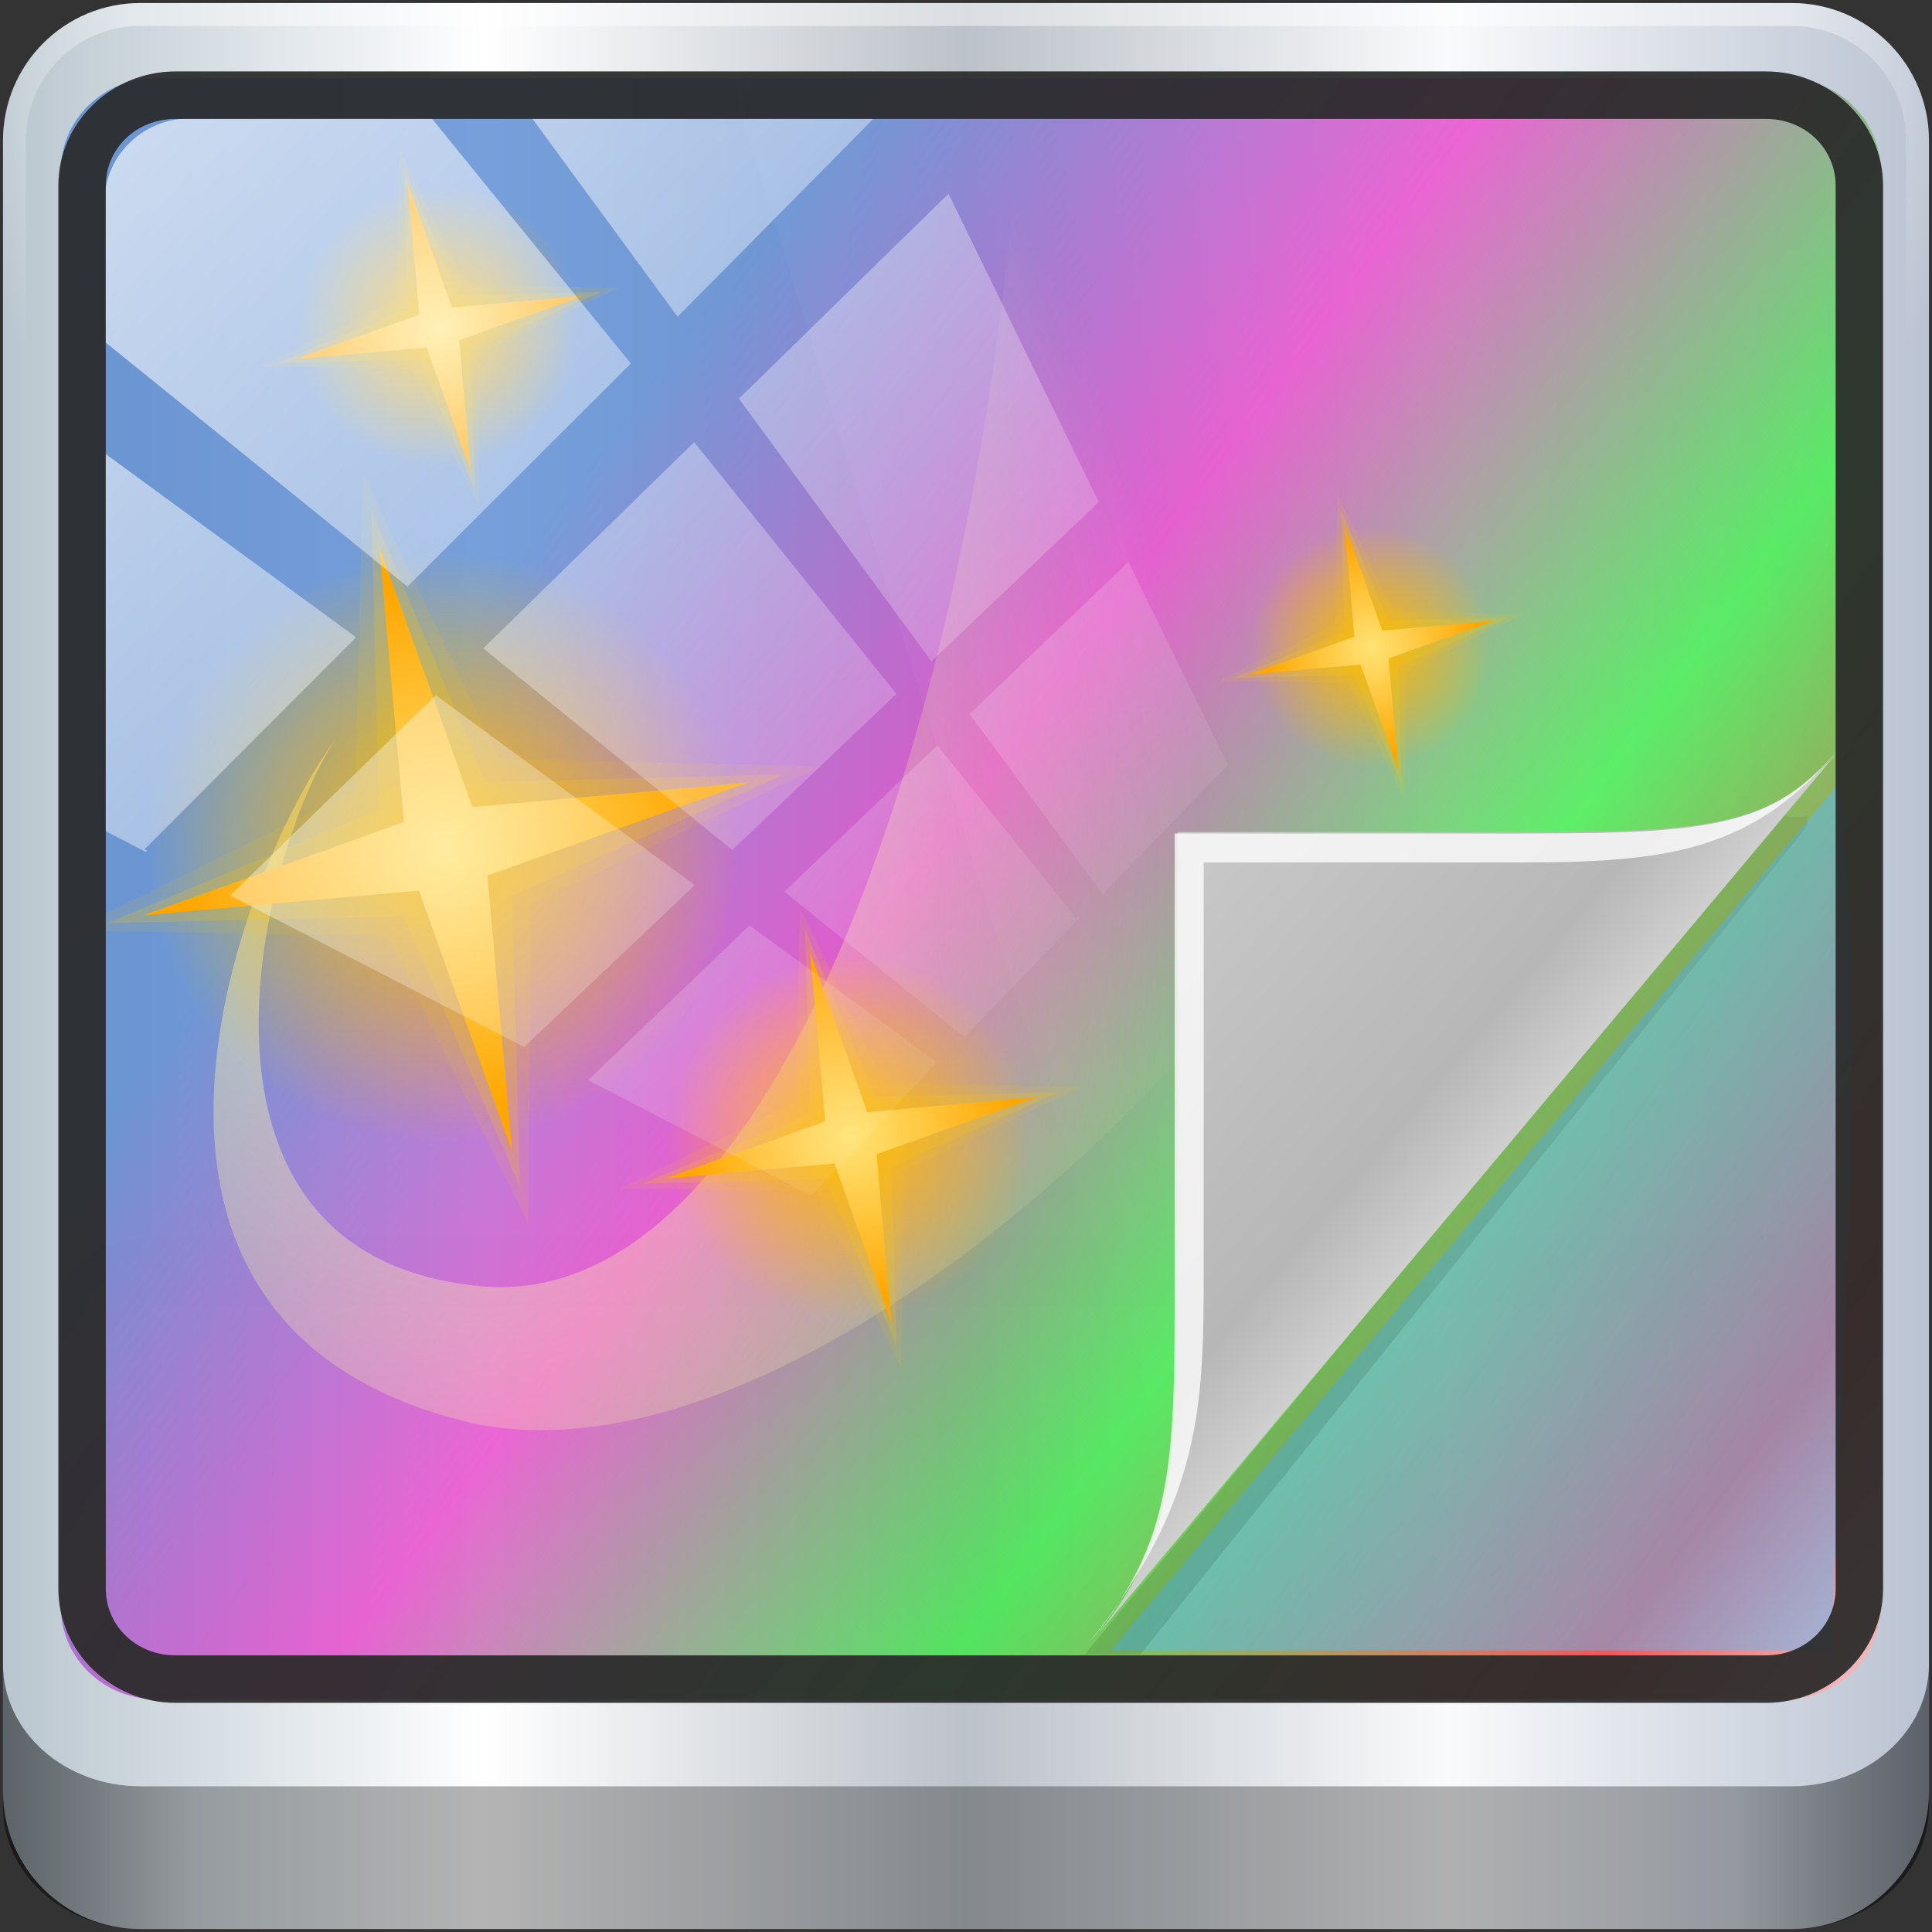 <?xml version="1.0" encoding="UTF-8" standalone="no"?>
<!-- Created with Inkscape (http://www.inkscape.org/) -->

<svg
   width="96"
   height="96"
   id="svg2"
   version="1.1"
   inkscape:version="1.1 (c4e8f9ed74, 2021-05-24)"
   sodipodi:docname="dockbarx.svg"
   xmlns:inkscape="http://www.inkscape.org/namespaces/inkscape"
   xmlns:sodipodi="http://sodipodi.sourceforge.net/DTD/sodipodi-0.dtd"
   xmlns:xlink="http://www.w3.org/1999/xlink"
   xmlns="http://www.w3.org/2000/svg"
   xmlns:svg="http://www.w3.org/2000/svg"
   xmlns:rdf="http://www.w3.org/1999/02/22-rdf-syntax-ns#"
   xmlns:cc="http://creativecommons.org/ns#"
   xmlns:dc="http://purl.org/dc/elements/1.1/">
  <rect width="100%" height="100%" fill="#333333" stroke="none"/>
  <script
     xlink:href=""
     id="script2985" />
  <defs
     id="defs4">
    <linearGradient
       id="linearGradient1234">
      <stop
         style="stop-color:#b9c6cf;stop-opacity:1"
         offset="0"
         id="stop1224" />
      <stop
         id="stop1226"
         offset="0.25"
         style="stop-color:#ffffff;stop-opacity:1;" />
      <stop
         id="stop1228"
         offset="0.5"
         style="stop-color:#bcc2c9;stop-opacity:1" />
      <stop
         style="stop-color:#f9fafb;stop-opacity:1"
         offset="0.75"
         id="stop1230" />
      <stop
         style="stop-color:#bac3d2;stop-opacity:1"
         offset="1"
         id="stop1232" />
    </linearGradient>
    <linearGradient
       id="linearGradient4549">
      <stop
         id="stop4551"
         style="stop-color:#5184cf;stop-opacity:1"
         offset="0" />
      <stop
         offset="0.2"
         style="stop-color:#e53cc8;stop-opacity:1;"
         id="stop4553" />
      <stop
         offset="0.396"
         style="stop-color:#36ed42;stop-opacity:1;"
         id="stop4555" />
      <stop
         offset="0.601"
         style="stop-color:#f72f2f;stop-opacity:1;"
         id="stop4557" />
      <stop
         offset="0.732"
         style="stop-color:#ffffff;stop-opacity:1;"
         id="stop4559" />
      <stop
         offset="0.825"
         style="stop-color:#fdfd3b;stop-opacity:1;"
         id="stop4561" />
      <stop
         offset="1"
         style="stop-color:#ffb323;stop-opacity:1;"
         id="stop4563" />
    </linearGradient>
    <filter
       color-interpolation-filters="sRGB"
       id="filter3832-0">
      <feGaussianBlur
         id="feGaussianBlur3834-4"
         stdDeviation="0.769" />
    </filter>
    <linearGradient
       id="linearGradient4370-2">
      <stop
         id="stop4372-3"
         style="stop-color:#2a7fff;stop-opacity:1"
         offset="0" />
      <stop
         id="stop4374-7"
         style="stop-color:#003380;stop-opacity:1"
         offset="1" />
    </linearGradient>
    <linearGradient
       id="linearGradient3266-4">
      <stop
         id="stop2807-3"
         style="stop-color:#ffffff;stop-opacity:1"
         offset="0" />
      <stop
         id="stop2809-4"
         style="stop-color:#000000;stop-opacity:0"
         offset="1" />
    </linearGradient>
    <filter
       color-interpolation-filters="sRGB"
       id="filter4365">
      <feGaussianBlur
         id="feGaussianBlur4367"
         stdDeviation="0.769" />
    </filter>
    <linearGradient
       id="linearGradient4370">
      <stop
         id="stop4372"
         style="stop-color:#2a7fff;stop-opacity:1"
         offset="0" />
      <stop
         id="stop4374"
         style="stop-color:#003380;stop-opacity:1"
         offset="1" />
    </linearGradient>
    <linearGradient
       id="linearGradient4377">
      <stop
         id="stop4379"
         style="stop-color:#ffffff;stop-opacity:1"
         offset="0" />
      <stop
         id="stop4381"
         style="stop-color:#000000;stop-opacity:0"
         offset="1" />
    </linearGradient>
    <linearGradient
       id="linearGradient3362">
      <stop
         id="stop3364"
         style="stop-color:#4d4d4d;stop-opacity:1"
         offset="0" />
      <stop
         id="stop3366"
         style="stop-color:#ffffff;stop-opacity:1"
         offset="1" />
    </linearGradient>
    <linearGradient
       id="linearGradient3342">
      <stop
         id="stop3344"
         style="stop-color:#000000;stop-opacity:0"
         offset="0" />
      <stop
         id="stop3350"
         style="stop-color:#000000;stop-opacity:0"
         offset="0.85" />
      <stop
         id="stop3346"
         style="stop-color:#000000;stop-opacity:1"
         offset="1" />
    </linearGradient>
    <linearGradient
       id="linearGradient3330">
      <stop
         id="stop3332"
         style="stop-color:#ffffff;stop-opacity:0.203"
         offset="0" />
      <stop
         id="stop3334"
         style="stop-color:#ffffff;stop-opacity:0.68"
         offset="1" />
    </linearGradient>
    <clipPath
       id="clipPath4031">
      <path
         d="M 48,32 C 28.118,32 12,48.118 12,68 12,87.882 28.118,104 48,104 67.882,104 84,87.882 84,68 84,48.118 67.882,32 48,32 z m 0,24 c 6.627,0 12,5.373 12,12 0,6.627 -5.373,12 -12,12 -6.627,0 -12,-5.373 -12,-12 0,-6.627 5.373,-12 12,-12 z"
         inkscape:connector-curvature="0"
         id="path4033"
         style="fill:#bbb1bf;fill-opacity:1;stroke:none" />
    </clipPath>
    <filter
       x="-0.19"
       y="-0.171"
       width="1.381"
       height="1.341"
       color-interpolation-filters="sRGB"
       id="filter4035">
      <feGaussianBlur
         id="feGaussianBlur4037"
         stdDeviation="4.948" />
    </filter>
    <clipPath
       id="clipPath4187">
      <path
         d="m 48,102 c -19.882,0 -36,16.118 -36,36 0,19.882 16.118,36 36,36 19.882,0 36,-16.118 36,-36 0,-19.882 -16.118,-36 -36,-36 z m 0,24 c 6.627,0 12,5.373 12,12 0,6.627 -5.373,12 -12,12 -6.627,0 -12,-5.373 -12,-12 0,-6.627 5.373,-12 12,-12 z"
         inkscape:connector-curvature="0"
         id="path4189"
         style="fill:#bbb1bf;fill-opacity:1;stroke:none" />
    </clipPath>
    <filter
       x="-0.18"
       y="-0.18"
       width="1.36"
       height="1.36"
       color-interpolation-filters="sRGB"
       id="filter4195">
      <feGaussianBlur
         id="feGaussianBlur4197"
         stdDeviation="5.216" />
    </filter>
    <linearGradient
       id="linearGradient4042">
      <stop
         id="stop4044"
         style="stop-color:#ff9800;stop-opacity:1"
         offset="0" />
      <stop
         id="stop4046"
         style="stop-color:#ff4600;stop-opacity:1"
         offset="1" />
    </linearGradient>
    <linearGradient
       inkscape:collect="always"
       id="linearGradient3888-8-4-8-4-6-9-0-8-7-9">
      <stop
         style="stop-color:#ffffff;stop-opacity:1;"
         offset="0"
         id="stop3890-4-7-9-5-7-0-8-8-8-6" />
      <stop
         style="stop-color:#ffffff;stop-opacity:0;"
         offset="1"
         id="stop3892-5-8-2-8-3-3-3-06-4-4" />
    </linearGradient>
    <linearGradient
       id="linearGradient4091-0-3-0-7">
      <stop
         style="stop-color:#ffffff;stop-opacity:1;"
         offset="0"
         id="stop4093-3-6-4-2" />
      <stop
         id="stop4099-6-1-8-3"
         offset="0.8"
         style="stop-color:#ffffff;stop-opacity:1;" />
      <stop
         style="stop-color:#ffffff;stop-opacity:0;"
         offset="1"
         id="stop4095-1-0-7-9" />
    </linearGradient>
    <linearGradient
       id="linearGradient3832-0-6-1-1">
      <stop
         style="stop-color:#000000;stop-opacity:1;"
         offset="0"
         id="stop3834-6-3-7-1" />
      <stop
         id="stop3872-2-4"
         offset="0.1"
         style="stop-color:#000000;stop-opacity:0.588;" />
      <stop
         style="stop-color:#000000;stop-opacity:0.588;"
         offset="0.9"
         id="stop3844-6-2-7-6" />
      <stop
         style="stop-color:#000000;stop-opacity:1;"
         offset="1"
         id="stop3836-5-0-2-9" />
    </linearGradient>
    <linearGradient
       gradientTransform="matrix(1.135,0,0,1.134,-40.037,-46.788)"
       y2="47"
       x2="90"
       y1="47"
       x1="6"
       gradientUnits="userSpaceOnUse"
       id="linearGradient5021"
       xlink:href="#linearGradient6139-0"
       inkscape:collect="always" />
    <linearGradient
       id="linearGradient6139-0">
      <stop
         id="stop6141-2"
         offset="0"
         style="stop-color:#b7b7b7;stop-opacity:1;" />
      <stop
         style="stop-color:#ffffff;stop-opacity:1;"
         offset="0.25"
         id="stop6151-0" />
      <stop
         style="stop-color:#9d9d9d;stop-opacity:1;"
         offset="0.5"
         id="stop6147-1" />
      <stop
         id="stop6149-4"
         offset="0.75"
         style="stop-color:#fafafa;stop-opacity:1;" />
      <stop
         id="stop6143-4"
         offset="1"
         style="stop-color:#b7b7b7;stop-opacity:1;" />
    </linearGradient>
    <linearGradient
       inkscape:collect="always"
       xlink:href="#linearGradient1234"
       id="linearGradient4788"
       gradientUnits="userSpaceOnUse"
       gradientTransform="matrix(1.139,0,0,1.139,-30.579,-29.107)"
       x1="6"
       y1="47"
       x2="90"
       y2="47" />
    <radialGradient
       inkscape:collect="always"
       xlink:href="#linearGradient4091-0-3-0-7"
       id="radialGradient4792"
       gradientUnits="userSpaceOnUse"
       gradientTransform="matrix(-1.222,0,0,-0.997,82.74,-50.327)"
       cx="48"
       cy="-27"
       fx="48"
       fy="-27"
       r="42" />
    <linearGradient
       inkscape:collect="always"
       xlink:href="#linearGradient3832-0-6-1-1"
       id="linearGradient4794"
       gradientUnits="userSpaceOnUse"
       gradientTransform="matrix(1.139,0,0,1.013,83.35,-18.349)"
       x1="-94"
       y1="82.984"
       x2="-10.188"
       y2="82.984" />
    <linearGradient
       inkscape:collect="always"
       xlink:href="#linearGradient3888-8-4-8-4-6-9-0-8-7-9"
       id="linearGradient4796"
       gradientUnits="userSpaceOnUse"
       gradientTransform="matrix(1.19,0,0,1.151,-32.769,-28.888)"
       x1="62"
       y1="8"
       x2="62"
       y2="68" />
    <linearGradient
       gradientTransform="matrix(0.966,0.259,-0.259,0.966,30.005,-25.916)"
       gradientUnits="userSpaceOnUse"
       xlink:href="#linearGradient4296"
       id="linearGradient3588"
       y2="35.918"
       x2="39.328"
       y1="106.043"
       x1="79.815" />
    <linearGradient
       gradientTransform="matrix(0.966,0.259,-0.259,0.966,30.005,-25.916)"
       gradientUnits="userSpaceOnUse"
       xlink:href="#linearGradient4296"
       id="linearGradient4310-0"
       y2="35.918"
       x2="39.328"
       y1="106.043"
       x1="79.815" />
    <filter
       id="filter4304"
       color-interpolation-filters="sRGB">
      <feGaussianBlur
         stdDeviation="0.533"
         id="feGaussianBlur4306" />
    </filter>
    <linearGradient
       id="linearGradient4296">
      <stop
         offset="0"
         style="stop-color:#000000;stop-opacity:1"
         id="stop4298-2" />
      <stop
         offset="1"
         style="stop-color:#000000;stop-opacity:0"
         id="stop4300" />
    </linearGradient>
    <linearGradient
       gradientTransform="matrix(0.966,0.259,-0.259,0.966,30.005,-25.916)"
       gradientUnits="userSpaceOnUse"
       xlink:href="#linearGradient4296"
       id="linearGradient4302"
       y2="35.918"
       x2="39.328"
       y1="106.043"
       x1="79.815" />
    <linearGradient
       id="linearGradient4778">
      <stop
         offset="0"
         style="stop-color:#fff9b9;stop-opacity:1"
         id="stop4780" />
      <stop
         offset="1"
         style="stop-color:#fff79e;stop-opacity:0"
         id="stop4782" />
    </linearGradient>
    <radialGradient
       gradientTransform="matrix(0.401,1.561,-1.05,0.228,9.105,-54.755)"
       gradientUnits="userSpaceOnUse"
       xlink:href="#linearGradient4778"
       id="radialGradient4323-7"
       fy="28.098"
       fx="39.049"
       r="36.428"
       cy="28.098"
       cx="39.049" />
    <radialGradient
       gradientUnits="userSpaceOnUse"
       xlink:href="#linearGradient4223-6"
       id="radialGradient3556"
       fy="31.602"
       fx="29.095"
       r="7.245"
       cy="31.602"
       cx="29.095"
       gradientTransform="matrix(1.077,0.342,-0.342,1.077,-2.141,-11.004)" />
    <radialGradient
       gradientUnits="userSpaceOnUse"
       xlink:href="#linearGradient4215-8"
       id="radialGradient4333-9"
       fy="32"
       fx="32"
       r="8"
       cy="32"
       cx="32"
       gradientTransform="matrix(1.104,-0.242,0.242,1.104,-24.756,5.37)" />
    <radialGradient
       gradientUnits="userSpaceOnUse"
       xlink:href="#linearGradient4223-6"
       id="radialGradient4357-5"
       fy="31.602"
       fx="29.095"
       r="7.245"
       cy="31.602"
       cx="29.095"
       gradientTransform="matrix(0.713,0.226,-0.226,0.713,30.658,-20.512)" />
    <radialGradient
       gradientUnits="userSpaceOnUse"
       xlink:href="#linearGradient4215-8"
       id="radialGradient4355-6"
       fy="32"
       fx="32"
       r="8"
       cy="32"
       cx="32"
       gradientTransform="matrix(0.731,-0.161,0.161,0.731,15.68,-9.667)" />
    <radialGradient
       gradientUnits="userSpaceOnUse"
       xlink:href="#linearGradient4223-6"
       id="radialGradient4399-8"
       fy="31.602"
       fx="29.095"
       r="7.245"
       cy="31.602"
       cx="29.095"
       gradientTransform="matrix(1.754,0.557,-0.557,1.754,-35.173,-52.998)" />
    <radialGradient
       gradientUnits="userSpaceOnUse"
       xlink:href="#linearGradient4215-8"
       id="radialGradient4397-1"
       fy="32"
       fx="32"
       r="8"
       cy="32"
       cx="32"
       gradientTransform="matrix(1.797,-0.395,0.395,1.797,-71.998,-26.336)" />
    <linearGradient
       id="linearGradient4223-6">
      <stop
         offset="0"
         style="stop-color:#ffe375;stop-opacity:1"
         id="stop4225-4" />
      <stop
         offset="1"
         style="stop-color:#ffa600;stop-opacity:1"
         id="stop4227-8" />
    </linearGradient>
    <radialGradient
       gradientUnits="userSpaceOnUse"
       xlink:href="#linearGradient4223-6"
       id="radialGradient4483-2"
       fy="31.602"
       fx="29.095"
       r="7.245"
       cy="31.602"
       cx="29.095"
       gradientTransform="matrix(0.837,0.266,-0.266,0.837,-18.016,-41.461)" />
    <linearGradient
       id="linearGradient4215-8">
      <stop
         offset="0"
         style="stop-color:#ffb800;stop-opacity:1"
         id="stop4217-4" />
      <stop
         offset="1"
         style="stop-color:#ffb800;stop-opacity:0"
         id="stop4219-3" />
    </linearGradient>
    <radialGradient
       gradientUnits="userSpaceOnUse"
       xlink:href="#linearGradient4215-8"
       id="radialGradient4481-2"
       fy="32"
       fx="32"
       r="8"
       cy="32"
       cx="32"
       gradientTransform="matrix(0.857,-0.188,0.188,0.857,-35.586,-28.739)" />
    <linearGradient
       id="linearGradient4672">
      <stop
         offset="0"
         style="stop-color:#000000;stop-opacity:1"
         id="stop4674" />
      <stop
         offset="1"
         style="stop-color:#000000;stop-opacity:0"
         id="stop4676" />
    </linearGradient>
    <linearGradient
       gradientUnits="userSpaceOnUse"
       xlink:href="#linearGradient4672"
       id="linearGradient4244"
       y2="31.678"
       x2="48"
       y1="96"
       x1="48" />
    <linearGradient
       gradientTransform="matrix(1,0,0,-1,0,112)"
       gradientUnits="userSpaceOnUse"
       xlink:href="#linearGradient4654"
       id="linearGradient4242"
       y2="56"
       x2="55.869"
       y1="56"
       x1="48" />
    <linearGradient
       id="linearGradient4654">
      <stop
         offset="0"
         style="stop-color:#a5a5a5;stop-opacity:1"
         id="stop4656" />
      <stop
         offset="0.3"
         style="stop-color:#ffffff;stop-opacity:1"
         id="stop4658" />
      <stop
         offset="0.6"
         style="stop-color:#a5a5a5;stop-opacity:1"
         id="stop4660" />
      <stop
         offset="1"
         style="stop-color:#636363;stop-opacity:1"
         id="stop4662" />
    </linearGradient>
    <linearGradient
       gradientUnits="userSpaceOnUse"
       xlink:href="#linearGradient4654"
       id="linearGradient4240"
       y2="56"
       x2="56.154"
       y1="56"
       x1="48" />
    <linearGradient
       id="linearGradient4634">
      <stop
         offset="0"
         style="stop-color:#000000;stop-opacity:1"
         id="stop4636" />
      <stop
         offset="0.3"
         style="stop-color:#a5a5a5;stop-opacity:1"
         id="stop4642" />
      <stop
         offset="0.6"
         style="stop-color:#4c4c4c;stop-opacity:1"
         id="stop4644" />
      <stop
         offset="1"
         style="stop-color:#000000;stop-opacity:1"
         id="stop4638" />
    </linearGradient>
    <linearGradient
       gradientUnits="userSpaceOnUse"
       xlink:href="#linearGradient4634"
       id="linearGradient4238"
       y2="56"
       x2="55.078"
       y1="56"
       x1="48" />
    <linearGradient
       gradientTransform="translate(39.199,-0.955)"
       gradientUnits="userSpaceOnUse"
       xlink:href="#linearGradient3718"
       id="linearGradient3748"
       y2="-40.067"
       x2="64"
       y1="80"
       x1="64" />
    <clipPath
       id="clipPath2956">
      <rect
         style="opacity:0.652;color:#000000;fill:#ff0000;fill-opacity:1;fill-rule:nonzero;stroke:none;stroke-width:1;marker:none;visibility:visible;display:inline;overflow:visible;enable-background:accumulate"
         id="rect2958"
         y="20"
         x="12"
         ry="3"
         rx="3"
         height="56"
         width="72" />
    </clipPath>
    <clipPath
       id="clipPath2952">
      <rect
         style="opacity:0.652;color:#000000;fill:#ff0000;fill-opacity:1;fill-rule:nonzero;stroke:none;stroke-width:1;marker:none;visibility:visible;display:inline;overflow:visible;enable-background:accumulate"
         id="rect2954"
         y="20"
         x="12"
         ry="3"
         rx="3"
         height="56"
         width="72" />
    </clipPath>
    <linearGradient
       spreadMethod="reflect"
       gradientUnits="userSpaceOnUse"
       xlink:href="#linearGradient3940"
       id="linearGradient3938"
       y2="72"
       x2="48"
       y1="48"
       x1="48" />
    <radialGradient
       gradientUnits="userSpaceOnUse"
       xlink:href="#linearGradient3928"
       id="radialGradient3934"
       fy="24"
       fx="56"
       r="16"
       cy="24"
       cx="56" />
    <radialGradient
       gradientUnits="userSpaceOnUse"
       xlink:href="#linearGradient3751"
       id="radialGradient3867"
       fy="49.721"
       fx="60.563"
       r="19.437"
       cy="49.721"
       cx="60.563" />
    <radialGradient
       gradientUnits="userSpaceOnUse"
       xlink:href="#linearGradient3827"
       id="radialGradient3861"
       fy="37.5"
       fx="58.5"
       r="2.5"
       cy="37.5"
       cx="58.5" />
    <radialGradient
       gradientUnits="userSpaceOnUse"
       xlink:href="#linearGradient3827"
       id="radialGradient3857"
       fy="37.5"
       fx="58.5"
       r="2.5"
       cy="37.5"
       cx="58.5" />
    <radialGradient
       gradientUnits="userSpaceOnUse"
       xlink:href="#linearGradient3827"
       id="radialGradient3853"
       fy="37.5"
       fx="58.5"
       r="2.5"
       cy="37.5"
       cx="58.5" />
    <radialGradient
       gradientUnits="userSpaceOnUse"
       xlink:href="#linearGradient3827"
       id="radialGradient3849"
       fy="37.5"
       fx="58.5"
       r="2.5"
       cy="37.5"
       cx="58.5" />
    <radialGradient
       gradientUnits="userSpaceOnUse"
       xlink:href="#linearGradient3827"
       id="radialGradient3845"
       fy="37.5"
       fx="58.5"
       r="2.5"
       cy="37.5"
       cx="58.5" />
    <radialGradient
       gradientUnits="userSpaceOnUse"
       xlink:href="#linearGradient3827"
       id="radialGradient3841"
       fy="37.5"
       fx="58.5"
       r="2.5"
       cy="37.5"
       cx="58.5" />
    <radialGradient
       gradientUnits="userSpaceOnUse"
       xlink:href="#linearGradient3827"
       id="radialGradient3837"
       fy="37.5"
       fx="58.5"
       r="2.5"
       cy="37.5"
       cx="58.5" />
    <radialGradient
       gradientUnits="userSpaceOnUse"
       xlink:href="#linearGradient3827"
       id="radialGradient3833"
       fy="37.5"
       fx="58.5"
       r="2.5"
       cy="37.5"
       cx="58.5" />
    <radialGradient
       gradientUnits="userSpaceOnUse"
       xlink:href="#linearGradient3751"
       id="radialGradient3758"
       fy="49.721"
       fx="60.563"
       r="19.437"
       cy="49.721"
       cx="60.563" />
    <radialGradient
       gradientUnits="userSpaceOnUse"
       xlink:href="#linearGradient3739"
       id="radialGradient3747"
       fy="64.058"
       fx="47.977"
       r="24.023"
       cy="64.058"
       cx="47.977" />
    <linearGradient
       gradientUnits="userSpaceOnUse"
       xlink:href="#linearGradient3737"
       id="linearGradient3982"
       y2="0"
       x2="48"
       y1="56"
       x1="48" />
    <linearGradient
       gradientUnits="userSpaceOnUse"
       xlink:href="#linearGradient3737-1"
       id="linearGradient3923"
       y2="63.893"
       x2="36.357"
       y1="6"
       x1="36.357" />
    <linearGradient
       id="linearGradient3737-0">
      <stop
         offset="0"
         style="stop-color:#ffffff;stop-opacity:1"
         id="stop3739-6" />
      <stop
         offset="1"
         style="stop-color:#ffffff;stop-opacity:0"
         id="stop3741-0" />
    </linearGradient>
    <radialGradient
       gradientTransform="matrix(1.157,0,0,0.996,-7.551,0.197)"
       gradientUnits="userSpaceOnUse"
       xlink:href="#linearGradient3737-0"
       id="radialGradient2886"
       fy="90.172"
       fx="48"
       r="42"
       cy="90.172"
       cx="48" />
    <linearGradient
       id="linearGradient3737-1">
      <stop
         offset="0"
         style="stop-color:#ffffff;stop-opacity:1"
         id="stop3739-9" />
      <stop
         offset="1"
         style="stop-color:#ffffff;stop-opacity:0"
         id="stop3741-3" />
    </linearGradient>
    <linearGradient
       gradientTransform="matrix(1.024,0,0,1.012,-1.143,-98.071)"
       gradientUnits="userSpaceOnUse"
       xlink:href="#ButtonShadow-0"
       id="linearGradient3760"
       y2="90.239"
       x2="32.251"
       y1="6.132"
       x1="32.251" />
    <linearGradient
       gradientTransform="translate(0,-97)"
       gradientUnits="userSpaceOnUse"
       xlink:href="#ButtonShadow-0"
       id="linearGradient3721"
       y2="90.239"
       x2="32.251"
       y1="6.132"
       x1="32.251" />
    <linearGradient
       gradientTransform="matrix(1.024,0,0,1.012,-1.143,-98.071)"
       gradientUnits="userSpaceOnUse"
       xlink:href="#ButtonShadow-0"
       id="linearGradient3725"
       y2="90.239"
       x2="32.251"
       y1="6.132"
       x1="32.251" />
    <linearGradient
       gradientTransform="matrix(1.024,0,0,1.012,-1.143,-98.071)"
       gradientUnits="userSpaceOnUse"
       xlink:href="#ButtonShadow-0"
       id="linearGradient3772"
       y2="90.239"
       x2="32.251"
       y1="6.132"
       x1="32.251" />
    <linearGradient
       gradientTransform="matrix(1.024,0,0,1.012,-1.143,-98.071)"
       gradientUnits="userSpaceOnUse"
       xlink:href="#ButtonShadow-0"
       id="linearGradient3780"
       y2="90.239"
       x2="32.251"
       y1="6.132"
       x1="32.251" />
    <linearGradient
       gradientTransform="matrix(1.006,0,0,0.994,100,0)"
       gradientUnits="userSpaceOnUse"
       id="ButtonShadow-0"
       y2="7.017"
       x2="45.448"
       y1="92.54"
       x1="45.448">
      <stop
         offset="0"
         style="stop-color:#000000;stop-opacity:1"
         id="stop3750-8" />
      <stop
         offset="1"
         style="stop-color:#000000;stop-opacity:0.588"
         id="stop3752-5" />
    </linearGradient>
    <filter
       id="filter3174"
       color-interpolation-filters="sRGB">
      <feGaussianBlur
         stdDeviation="1.71"
         id="feGaussianBlur3176" />
    </filter>
    <linearGradient
       gradientUnits="userSpaceOnUse"
       xlink:href="#linearGradient3700"
       id="linearGradient3706"
       y2="5.988"
       x2="48"
       y1="90"
       x1="48" />
    <linearGradient
       id="linearGradient3700">
      <stop
         offset="0"
         style="stop-color:#e6e6e6;stop-opacity:1"
         id="stop3702" />
      <stop
         offset="1"
         style="stop-color:#f5f5f5;stop-opacity:1"
         id="stop3704" />
    </linearGradient>
    <linearGradient
       id="linearGradient3737">
      <stop
         offset="0"
         style="stop-color:#ffffff;stop-opacity:1"
         id="stop3739" />
      <stop
         offset="1"
         style="stop-color:#ffffff;stop-opacity:0"
         id="stop3741" />
    </linearGradient>
    <linearGradient
       gradientTransform="matrix(1.006,0,0,0.994,-227.865,43.762)"
       gradientUnits="userSpaceOnUse"
       id="ButtonShadow"
       y2="7.017"
       x2="45.448"
       y1="92.54"
       x1="45.448">
      <stop
         offset="0"
         style="stop-color:#000000;stop-opacity:1"
         id="stop3750" />
      <stop
         offset="1"
         style="stop-color:#000000;stop-opacity:0.588"
         id="stop3752" />
    </linearGradient>
    <linearGradient
       id="linearGradient3718">
      <stop
         offset="0"
         style="stop-color:#000000;stop-opacity:1"
         id="stop3720" />
      <stop
         offset="1"
         style="stop-color:#000000;stop-opacity:0"
         id="stop3722" />
    </linearGradient>
    <linearGradient
       id="linearGradient3739">
      <stop
         offset="0"
         style="stop-color:#5fbcd3;stop-opacity:1"
         id="stop3742" />
      <stop
         offset="1"
         style="stop-color:#5fbcd3;stop-opacity:0"
         id="stop3745" />
    </linearGradient>
    <linearGradient
       id="linearGradient3751">
      <stop
         offset="0"
         style="stop-color:#80e5ff;stop-opacity:1"
         id="stop3754" />
      <stop
         offset="0.5"
         style="stop-color:#80e5ff;stop-opacity:0.403"
         id="stop3869" />
      <stop
         offset="1"
         style="stop-color:#80e5ff;stop-opacity:0"
         id="stop3756" />
    </linearGradient>
    <linearGradient
       id="linearGradient3827">
      <stop
         offset="0"
         style="stop-color:#ffffff;stop-opacity:1"
         id="stop3829" />
      <stop
         offset="1"
         style="stop-color:#ffffff;stop-opacity:0"
         id="stop3831" />
    </linearGradient>
    <linearGradient
       id="linearGradient3928">
      <stop
         offset="0"
         style="stop-color:#00ce99;stop-opacity:1"
         id="stop3930" />
      <stop
         offset="1"
         style="stop-color:#00805f;stop-opacity:0"
         id="stop3932" />
    </linearGradient>
    <linearGradient
       id="linearGradient3940">
      <stop
         offset="0"
         style="stop-color:#5184cf;stop-opacity:1"
         id="stop3942" />
      <stop
         id="stop4545"
         style="stop-color:#e53cc8;stop-opacity:1;"
         offset="0.016" />
      <stop
         id="stop4543"
         style="stop-color:#36ed42;stop-opacity:1;"
         offset="0.031" />
      <stop
         id="stop4541"
         style="stop-color:#f72f2f;stop-opacity:1;"
         offset="0.062" />
      <stop
         id="stop4539"
         style="stop-color:#ffffff;stop-opacity:1;"
         offset="0.125" />
      <stop
         id="stop4537"
         style="stop-color:#fdfd3b;stop-opacity:1;"
         offset="0.25" />
      <stop
         id="stop4535"
         style="stop-color:#ffb323;stop-opacity:1;"
         offset="1" />
    </linearGradient>
    <linearGradient
       inkscape:collect="always"
       xlink:href="#linearGradient4549"
       id="linearGradient4567"
       x1="3.477"
       y1="1.978"
       x2="104.881"
       y2="76.932"
       gradientUnits="userSpaceOnUse" />
    <radialGradient
       gradientTransform="matrix(0.94,0.775,-1.798,2.18,88.131,-93.366)"
       gradientUnits="userSpaceOnUse"
       id="radialGradient3996-3-3"
       r="14.161"
       cy="47.141"
       cx="48.308">
      <stop
         offset="0"
         style="stop-color:#000000;stop-opacity:0.223"
         id="stop3954-3-6" />
      <stop
         offset="0.5"
         style="stop-color:#000000;stop-opacity:0.068"
         id="stop3958-3-6" />
      <stop
         offset="1"
         style="stop-color:#000000;stop-opacity:0.024"
         id="stop3956-4-0" />
    </radialGradient>
    <linearGradient
       gradientTransform="matrix(1.381,0,0,1.439,-18.303,-30.555)"
       y2="4"
       x2="73"
       y1="52"
       x1="45"
       gradientUnits="userSpaceOnUse"
       id="linearGradient3335-7"
       xlink:href="#linearGradient4308-6-4"
       inkscape:collect="always" />
    <linearGradient
       gradientUnits="userSpaceOnUse"
       id="linearGradient4308-6-4"
       y2="4"
       x2="73"
       y1="52"
       x1="45">
      <stop
         offset="0"
         style="stop-color:#000000;stop-opacity:0.107"
         id="stop4304-4-4" />
      <stop
         offset="1"
         style="stop-color:#000000;stop-opacity:0"
         id="stop4306-3-9" />
    </linearGradient>
    <linearGradient
       gradientTransform="matrix(1.439,0,0,1.439,-18.611,-34.011)"
       y2="36"
       x2="37"
       y1="46.125"
       x1="48.992"
       gradientUnits="userSpaceOnUse"
       id="linearGradient3341-2"
       xlink:href="#linearGradient4280-6-9"
       inkscape:collect="always" />
    <linearGradient
       gradientUnits="userSpaceOnUse"
       id="linearGradient4280-6-9"
       y2="36"
       x2="37"
       y1="46.125"
       x1="48.992">
      <stop
         offset="0"
         style="stop-color:#cfcfcf;stop-opacity:1"
         id="stop4293-95-9" />
      <stop
         offset="0.21"
         style="stop-color:#b7b7b7;stop-opacity:1"
         id="stop4295-8-1" />
      <stop
         offset="1"
         style="stop-color:#c9c9c9;stop-opacity:1"
         id="stop4297-0-3" />
    </linearGradient>
    <linearGradient
       inkscape:collect="always"
       xlink:href="#linearGradient3888-8-4-8-4-6-9-0-8-7-9"
       id="linearGradient4767"
       gradientUnits="userSpaceOnUse"
       x1="2.027"
       y1="-29.212"
       x2="50.528"
       y2="14.514" />
    <clipPath
       id="clipPath4156-4-1"
       clipPathUnits="userSpaceOnUse">
      <path
         inkscape:connector-curvature="0"
         id="path4158-0-8"
         d="m 27.046,-55.695 -14.214,13.321 h 0.061 l 15.653,21.771 10.231,-10.546 C 38.562,-32.302 27.468,-54.819 27.046,-55.695 Z M 9.647,-39.383 -5.241,-25.321 15.988,-7.806 26.372,-18.383 Z m 31.491,12.951 -9.741,9.714 8.945,12.458 7.781,-7.555 z m -49.84,4.379 -13.754,12.982 26.283,13.846 0.061,-0.062 -0.123,-0.062 L 13.599,-5.401 -8.702,-22.053 Z m 38.015,7.401 -9.803,9.775 11.579,9.559 7.628,-7.401 -8.669,-11.009 z m 20.187,5.674 -7.383,7.216 6.188,8.542 5.82,-6.137 z m -32.195,6.322 -9.557,9.498 13.662,7.185 7.934,-7.678 z m 23.312,2.374 -7.107,6.938 8.363,6.907 5.361,-5.674 -0.061,-0.092 -0.092,0.123 -6.464,-8.203 z m -8.73,8.542 -7.505,7.339 10.354,5.458 c 1.397,-1.321 5.675,-6.123 5.851,-6.322 z"
         style="opacity:0.6;fill:#ffffff;fill-opacity:1;stroke:none" />
    </clipPath>
  </defs>
  <sodipodi:namedview
     id="base"
     pagecolor="#ffffff"
     bordercolor="#666666"
     borderopacity="1.0"
     inkscape:pageopacity="0.0"
     inkscape:pageshadow="2"
     inkscape:zoom="0.88812708"
     inkscape:cx="32.652985"
     inkscape:cy="36.593862"
     inkscape:current-layer="g4742"
     showgrid="true"
     inkscape:document-units="px"
     inkscape:grid-bbox="true"
     inkscape:showpageshadow="false"
     gridtolerance="1"
     guidetolerance="1"
     objecttolerance="1"
     inkscape:window-width="1920"
     inkscape:window-height="1025"
     inkscape:window-x="0"
     inkscape:window-y="27"
     inkscape:window-maximized="1"
     inkscape:snap-global="false"
     inkscape:pagecheckerboard="1" />
  <g
     id="layer1"
     inkscape:label="Layer 1"
     inkscape:groupmode="layer"
     transform="translate(0,32)">
    <g
       id="g4742"
       transform="translate(23.893,-8.439)">
      <path
         style="fill:url(#linearGradient4788);fill-opacity:1;fill-rule:nonzero;stroke:none;display:inline"
         d="m 65.121,-23.411 -82.029,0 c -3.787,0 -6.836,3.049 -6.836,6.836 l 0,82.029 c 0,3.787 3.049,6.836 6.836,6.836 l 82.029,0 c 3.787,0 6.836,-3.049 6.836,-6.836 l 0,-82.029 c 0,-3.787 -3.049,-6.836 -6.836,-6.836 z"
         id="rect4251-1"
         inkscape:connector-curvature="0" />
      <path
         style="display:inline;opacity:0.45;fill:url(#radialGradient4792);fill-opacity:1;fill-rule:nonzero;stroke:none;stroke-width:1.139"
         d="m -16.907,-23.411 c -3.787,0 -6.836,3.049 -6.836,6.836 V 0.514 h 1.139 V -16.575 c 0,-3.176 2.521,-5.696 5.696,-5.696 H 65.121 c 3.176,0 5.696,2.521 5.696,5.696 V 0.514 h 1.139 V -16.575 c 0,-3.787 -3.049,-6.836 -6.836,-6.836 z"
         id="path4236-5"
         inkscape:connector-curvature="0" />
      <path
         inkscape:connector-curvature="0"
         id="path4242-5"
         d="m -23.743,59.122 v 1.013 1.013 1.013 2.026 2.026 c 0,3.367 3.049,6.077 6.836,6.077 H 65.121 c 3.787,0 6.836,-2.71 6.836,-6.077 V 64.186 62.161 61.148 60.135 59.122 c 0,3.367 -3.049,6.077 -6.836,6.077 h -82.029 c -3.787,0 -6.836,-2.71 -6.836,-6.077 z"
         style="opacity:0.5;fill:url(#linearGradient4794);fill-opacity:1;fill-rule:nonzero;stroke:none;stroke-width:1.139" />
      <path
         style="font-size:medium;font-style:normal;font-variant:normal;font-weight:normal;font-stretch:normal;text-indent:0;text-align:start;text-decoration:none;line-height:normal;letter-spacing:normal;word-spacing:normal;text-transform:none;direction:ltr;block-progression:tb;writing-mode:lr-tb;text-anchor:start;baseline-shift:baseline;opacity:0.02;color:#000000;fill:#000000;fill-opacity:1;fill-rule:nonzero;stroke:none;stroke-width:6;marker:none;visibility:visible;display:inline;overflow:visible;enable-background:accumulate;font-family:Sans;-inkscape-font-specification:Sans"
         d="m -16.112,37.859 c -1.885,0 -3.649,0.974 -4.759,2.41 l 0,16.004 c 0,2.55 2.123,4.603 4.759,4.603 l 80.905,0 c 2.637,0 4.759,-2.053 4.759,-4.603 l 0,-16.004 C 68.442,38.833 66.678,37.859 64.793,37.859 l -80.905,0 z m 0,3.452 80.905,0 c 1.359,0 2.38,0.987 2.38,2.302 l 0,12.659 c 0,1.315 -1.02,2.302 -2.38,2.302 l -80.905,0 c -1.359,0 -2.38,-0.987 -2.38,-2.302 l 0,-12.659 c 0,-1.315 1.02,-2.302 2.38,-2.302 z"
         id="path4972"
         inkscape:connector-curvature="0" />
      <path
         style="opacity:0.45;color:#000000;fill:url(#linearGradient4796);fill-opacity:1;fill-rule:nonzero;stroke:none;stroke-width:2;marker:none;visibility:visible;display:inline;overflow:visible;enable-background:accumulate"
         d="m 12.443,-19.682 c 8.329,27.771 16.985,54.888 25.766,80.557 l 26.584,0 c 2.637,0 4.759,-2.053 4.759,-4.603 l 0,-71.35 c 0,-2.55 -2.123,-4.603 -4.759,-4.603 l -52.35,0 z"
         id="path4974"
         inkscape:connector-curvature="0" />
      <path
         sodipodi:nodetypes="sssssssss"
         inkscape:connector-curvature="0"
         style="opacity:0.786;color:#000000;fill:url(#linearGradient4567);fill-opacity:1;fill-rule:nonzero;stroke:none;stroke-width:2;marker:none;visibility:visible;display:inline;overflow:visible;enable-background:accumulate"
         d="m -16.112,-19.682 80.905,0 c 2.637,0 4.759,2.053 4.759,4.603 l 0,71.35 c 0,2.55 -2.123,4.603 -4.759,4.603 l -80.905,0 c -2.637,0 -4.759,-2.053 -4.759,-4.603 l 0,-71.35 c 0,-2.55 2.123,-4.603 4.759,-4.603 z"
         id="path4970" />
      <path
         d="M 26.66,-16.405 C 24.782,10.157 15.246,41.766 -0.005,40.35 -16.058,38.859 -10.911,18.646 -7.229,13.184 -11.677,19.141 -20.926,41.909 -0.959,47.025 14.434,50.968 39.34,29.872 50.589,5.849 L 45.819,-14.11 c -0.778,-3.256 -4.257,-5.302 -7.8,-4.587 z"
         inkscape:connector-curvature="0"
         id="path4776"
         style="display:inline;opacity:0.657;fill:url(#radialGradient4323-7);fill-opacity:1;stroke:none;stroke-width:1.046;enable-background:new" />
      <path
         style="color:#000000;display:inline;overflow:visible;visibility:visible;fill:url(#radialGradient4333-9);fill-opacity:1;fill-rule:nonzero;stroke:none;stroke-width:1.13;marker:none;enable-background:accumulate"
         id="path4203-0"
         d="M 27.142,30.992 A 9.039,9.039 0 1 1 9.485,34.869 9.039,9.039 0 1 1 27.142,30.992 Z"
         inkscape:connector-curvature="0" />
      <path
         style="color:#000000;display:inline;overflow:visible;visibility:visible;opacity:0.1;fill:#ffcc00;fill-opacity:1;fill-rule:nonzero;stroke:none;stroke-width:1.13;marker:none;enable-background:accumulate"
         id="path4205-5"
         inkscape:connector-curvature="0"
         d="m 15.864,21.545 -0.243,9.663 -8.691,4.272 9.66,0.143 4.308,8.802 0.106,-9.771 8.838,-4.197 -9.807,-0.217 z" />
      <path
         style="color:#000000;display:inline;overflow:visible;visibility:visible;opacity:0.2;fill:#ffcc00;fill-opacity:1;fill-rule:nonzero;stroke:none;stroke-width:1.13;marker:none;enable-background:accumulate"
         id="path4207-2"
         inkscape:connector-curvature="0"
         d="m 20.655,43.312 -3.555,-8.282 -9.051,0.216 8.303,-3.469 -0.236,-9.136 3.487,8.297 9.119,-0.231 -8.32,3.706 z" />
      <path
         style="color:#000000;display:inline;overflow:visible;visibility:visible;fill:url(#radialGradient3556);fill-opacity:1;fill-rule:nonzero;stroke:none;stroke-width:1.13;marker:none;enable-background:accumulate"
         id="path4209-7"
         d="m 20.413,42.209 -2.842,-7.958 -8.417,0.753 7.958,-2.842 -0.753,-8.417 2.842,7.958 8.417,-0.753 -7.958,2.842 z"
         inkscape:connector-curvature="0" />
      <path
         style="color:#000000;display:inline;overflow:visible;visibility:visible;fill:url(#radialGradient4355-6);fill-opacity:1;fill-rule:nonzero;stroke:none;stroke-width:0.748;marker:none;enable-background:accumulate"
         id="path4347-1"
         d="M 50.054,7.303 A 5.987,5.987 0 1 1 38.359,9.871 5.987,5.987 0 1 1 50.054,7.303 Z"
         inkscape:connector-curvature="0" />
      <path
         style="color:#000000;display:inline;overflow:visible;visibility:visible;opacity:0.1;fill:#ffcc00;fill-opacity:1;fill-rule:nonzero;stroke:none;stroke-width:0.748;marker:none;enable-background:accumulate"
         id="path4349-8"
         inkscape:connector-curvature="0"
         d="m 42.584,1.046 -0.161,6.4 -5.756,2.829 6.398,0.094 2.853,5.83 0.07,-6.472 5.854,-2.78 -6.496,-0.144 z" />
      <path
         style="color:#000000;display:inline;overflow:visible;visibility:visible;opacity:0.2;fill:#ffcc00;fill-opacity:1;fill-rule:nonzero;stroke:none;stroke-width:0.748;marker:none;enable-background:accumulate"
         id="path4351-2"
         inkscape:connector-curvature="0"
         d="m 45.757,15.463 -2.354,-5.485 -5.995,0.143 5.499,-2.298 -0.157,-6.051 2.309,5.495 6.04,-0.153 -5.511,2.454 z" />
      <path
         style="color:#000000;display:inline;overflow:visible;visibility:visible;fill:url(#radialGradient4357-5);fill-opacity:1;fill-rule:nonzero;stroke:none;stroke-width:0.748;marker:none;enable-background:accumulate"
         id="path4353-5"
         d="M 45.597,14.732 43.714,9.461 38.139,9.96 43.41,8.078 42.911,2.503 44.794,7.774 50.369,7.275 45.098,9.157 Z"
         inkscape:connector-curvature="0" />
      <path
         style="color:#000000;display:inline;overflow:visible;visibility:visible;fill:url(#radialGradient4397-1);fill-opacity:1;fill-rule:nonzero;stroke:none;stroke-width:1.84;marker:none;enable-background:accumulate"
         id="path4389-8"
         d="m 12.51,15.385 a 14.719,14.719 0 1 1 -28.752,6.314 14.719,14.719 0 1 1 28.752,-6.314 z"
         inkscape:connector-curvature="0" />
      <path
         style="color:#000000;display:inline;overflow:visible;visibility:visible;opacity:0.1;fill:#ffcc00;fill-opacity:1;fill-rule:nonzero;stroke:none;stroke-width:1.84;marker:none;enable-background:accumulate"
         id="path4391-8"
         inkscape:connector-curvature="0"
         d="M -5.854,0.002 -6.249,15.737 -20.401,22.693 -4.671,22.925 2.344,37.257 2.517,21.347 16.908,14.512 0.939,14.158 Z" />
      <path
         style="color:#000000;display:inline;overflow:visible;visibility:visible;opacity:0.2;fill:#ffcc00;fill-opacity:1;fill-rule:nonzero;stroke:none;stroke-width:1.84;marker:none;enable-background:accumulate"
         id="path4393-3"
         inkscape:connector-curvature="0"
         d="M 1.947,35.447 -3.841,21.961 -18.579,22.312 -5.059,16.663 -5.444,1.786 0.233,15.296 15.082,14.921 1.534,20.955 Z" />
      <path
         style="color:#000000;display:inline;overflow:visible;visibility:visible;fill:url(#radialGradient4399-8);fill-opacity:1;fill-rule:nonzero;stroke:none;stroke-width:1.84;marker:none;enable-background:accumulate"
         id="path4395-4"
         d="M 1.552,33.65 -3.076,20.691 -16.782,21.918 -3.823,17.289 -5.05,3.583 -0.421,16.542 13.285,15.316 0.326,19.944 Z"
         inkscape:connector-curvature="0" />
      <path
         style="color:#000000;display:inline;overflow:visible;visibility:visible;fill:url(#radialGradient4481-2);fill-opacity:1;fill-rule:nonzero;stroke:none;stroke-width:0.878;marker:none;enable-background:accumulate"
         id="path4473-1"
         d="M 4.737,-8.832 A 7.023,7.023 0 1 1 -8.983,-5.82 7.023,7.023 0 1 1 4.737,-8.832 Z"
         inkscape:connector-curvature="0" />
      <path
         style="color:#000000;display:inline;overflow:visible;visibility:visible;opacity:0.1;fill:#ffcc00;fill-opacity:1;fill-rule:nonzero;stroke:none;stroke-width:0.878;marker:none;enable-background:accumulate"
         id="path4475-5"
         inkscape:connector-curvature="0"
         d="m -4.026,-16.172 -0.188,7.508 -6.752,3.319 7.506,0.111 3.347,6.838 0.082,-7.592 6.867,-3.261 -7.62,-0.168 z" />
      <path
         style="color:#000000;display:inline;overflow:visible;visibility:visible;opacity:0.2;fill:#ffcc00;fill-opacity:1;fill-rule:nonzero;stroke:none;stroke-width:0.878;marker:none;enable-background:accumulate"
         id="path4477-3"
         inkscape:connector-curvature="0"
         d="M -0.304,0.741 -3.066,-5.694 l -7.032,0.167 6.451,-2.696 -0.184,-7.098 2.709,6.446 7.085,-0.179 -6.464,2.879 z" />
      <path
         style="color:#000000;display:inline;overflow:visible;visibility:visible;fill:url(#radialGradient4483-2);fill-opacity:1;fill-rule:nonzero;stroke:none;stroke-width:0.878;marker:none;enable-background:accumulate"
         id="path4479-7"
         d="m -0.492,-0.117 -2.208,-6.183 -6.54,0.585 6.183,-2.208 -0.585,-6.54 2.208,6.183 6.54,-0.585 -6.183,2.208 z"
         inkscape:connector-curvature="0" />
      <path
         style="fill:#52beff;fill-opacity:0.469;fill-rule:nonzero;stroke-width:1.439"
         id="path3934"
         d="m 67.564,15.266 c 1.319,14.36 0.037,28.804 -0.448,43.186 H 31.29 Z"
         inkscape:connector-curvature="0"
         sodipodi:nodetypes="cccc" />
      <path
         sodipodi:nodetypes="ccccccc"
         style="fill:url(#linearGradient3335-7);fill-rule:nonzero;stroke-width:1.439"
         id="path3922"
         d="M 64.528,16.92 30.015,58.641 h 2.761 l 32.83,-40.777 0.302,-0.405 v -0.539 c 0,0 -0.268,0.288 -1.381,0 z"
         inkscape:connector-curvature="0" />
      <path
         style="fill:url(#linearGradient3341-2);fill-rule:nonzero;stroke-width:1.439"
         id="path4278"
         d="M 30.304,58.063 67.709,13.465 c -3.35,3.994 -6.275,4.316 -15.825,4.316 H 34.62 v 21.58 c 0,9.559 0.064,13.48 -4.316,18.703 z"
         inkscape:connector-curvature="0" />
      <path
         inkscape:connector-curvature="0"
         style="fill:#ffffff;fill-opacity:0.771;fill-rule:nonzero;stroke-width:1.439"
         id="path4282"
         d="m 67.566,13.538 c -3.35,3.994 -6.275,4.316 -15.825,4.316 H 34.477 v 21.58 c 0,9.559 0.064,13.48 -4.316,18.703 5.755,-7.193 5.755,-12.022 5.755,-18.703 V 19.293 h 15.825 c 7.193,0 11.569,-0.549 15.825,-5.755 z" />
      <g
         id="g1220">
        <rect
           clip-path="url(#clipPath4156-4-1)"
           ry="3.957"
           rx="3.957"
           y="-30"
           x="1.907"
           height="69.024"
           width="76.059"
           id="rect4146"
           style="opacity:0.65;fill:url(#linearGradient4767);fill-opacity:1;stroke:none"
           transform="matrix(1.069,0,0,1.048,-20.739,13.767)" />
      </g>
      <path
         style="color:#000000;font-style:normal;font-variant:normal;font-weight:normal;font-stretch:normal;font-size:medium;line-height:normal;font-family:sans-serif;font-variant-ligatures:normal;font-variant-position:normal;font-variant-caps:normal;font-variant-numeric:normal;font-variant-alternates:normal;font-feature-settings:normal;text-indent:0;text-align:start;text-decoration:none;text-decoration-line:none;text-decoration-style:solid;text-decoration-color:#000000;letter-spacing:normal;word-spacing:normal;text-transform:none;writing-mode:lr-tb;direction:ltr;text-orientation:mixed;dominant-baseline:auto;baseline-shift:baseline;text-anchor:start;white-space:normal;shape-padding:0;clip-rule:nonzero;display:inline;overflow:visible;visibility:visible;opacity:1;isolation:auto;mix-blend-mode:normal;color-interpolation:sRGB;color-interpolation-filters:linearRGB;solid-color:#000000;solid-opacity:1;vector-effect:none;fill:#2a2a2a;fill-opacity:0.924;fill-rule:nonzero;stroke:none;stroke-width:2.359;stroke-linecap:butt;stroke-linejoin:miter;stroke-miterlimit:4;stroke-dasharray:none;stroke-dashoffset:0;stroke-opacity:1;marker:none;color-rendering:auto;image-rendering:auto;shape-rendering:auto;text-rendering:auto;enable-background:accumulate"
         d="m -15.168,-20.012 c -3.187,0 -5.826,2.532 -5.826,5.678 v 69.711 c 0,3.146 2.639,5.676 5.826,5.676 h 79.018 c 3.187,0 5.826,-2.53 5.826,-5.676 v -69.711 c 0,-3.146 -2.639,-5.678 -5.826,-5.678 z m 0,2.359 h 79.018 c 1.963,0 3.469,1.481 3.469,3.318 v 69.711 c 0,1.837 -1.506,3.318 -3.469,3.318 h -79.018 c -1.963,0 -3.469,-1.481 -3.469,-3.318 v -69.711 c 0,-1.837 1.506,-3.318 3.469,-3.318 z"
         id="path4989"
         inkscape:connector-curvature="0" />
    </g>
  </g>
</svg>
